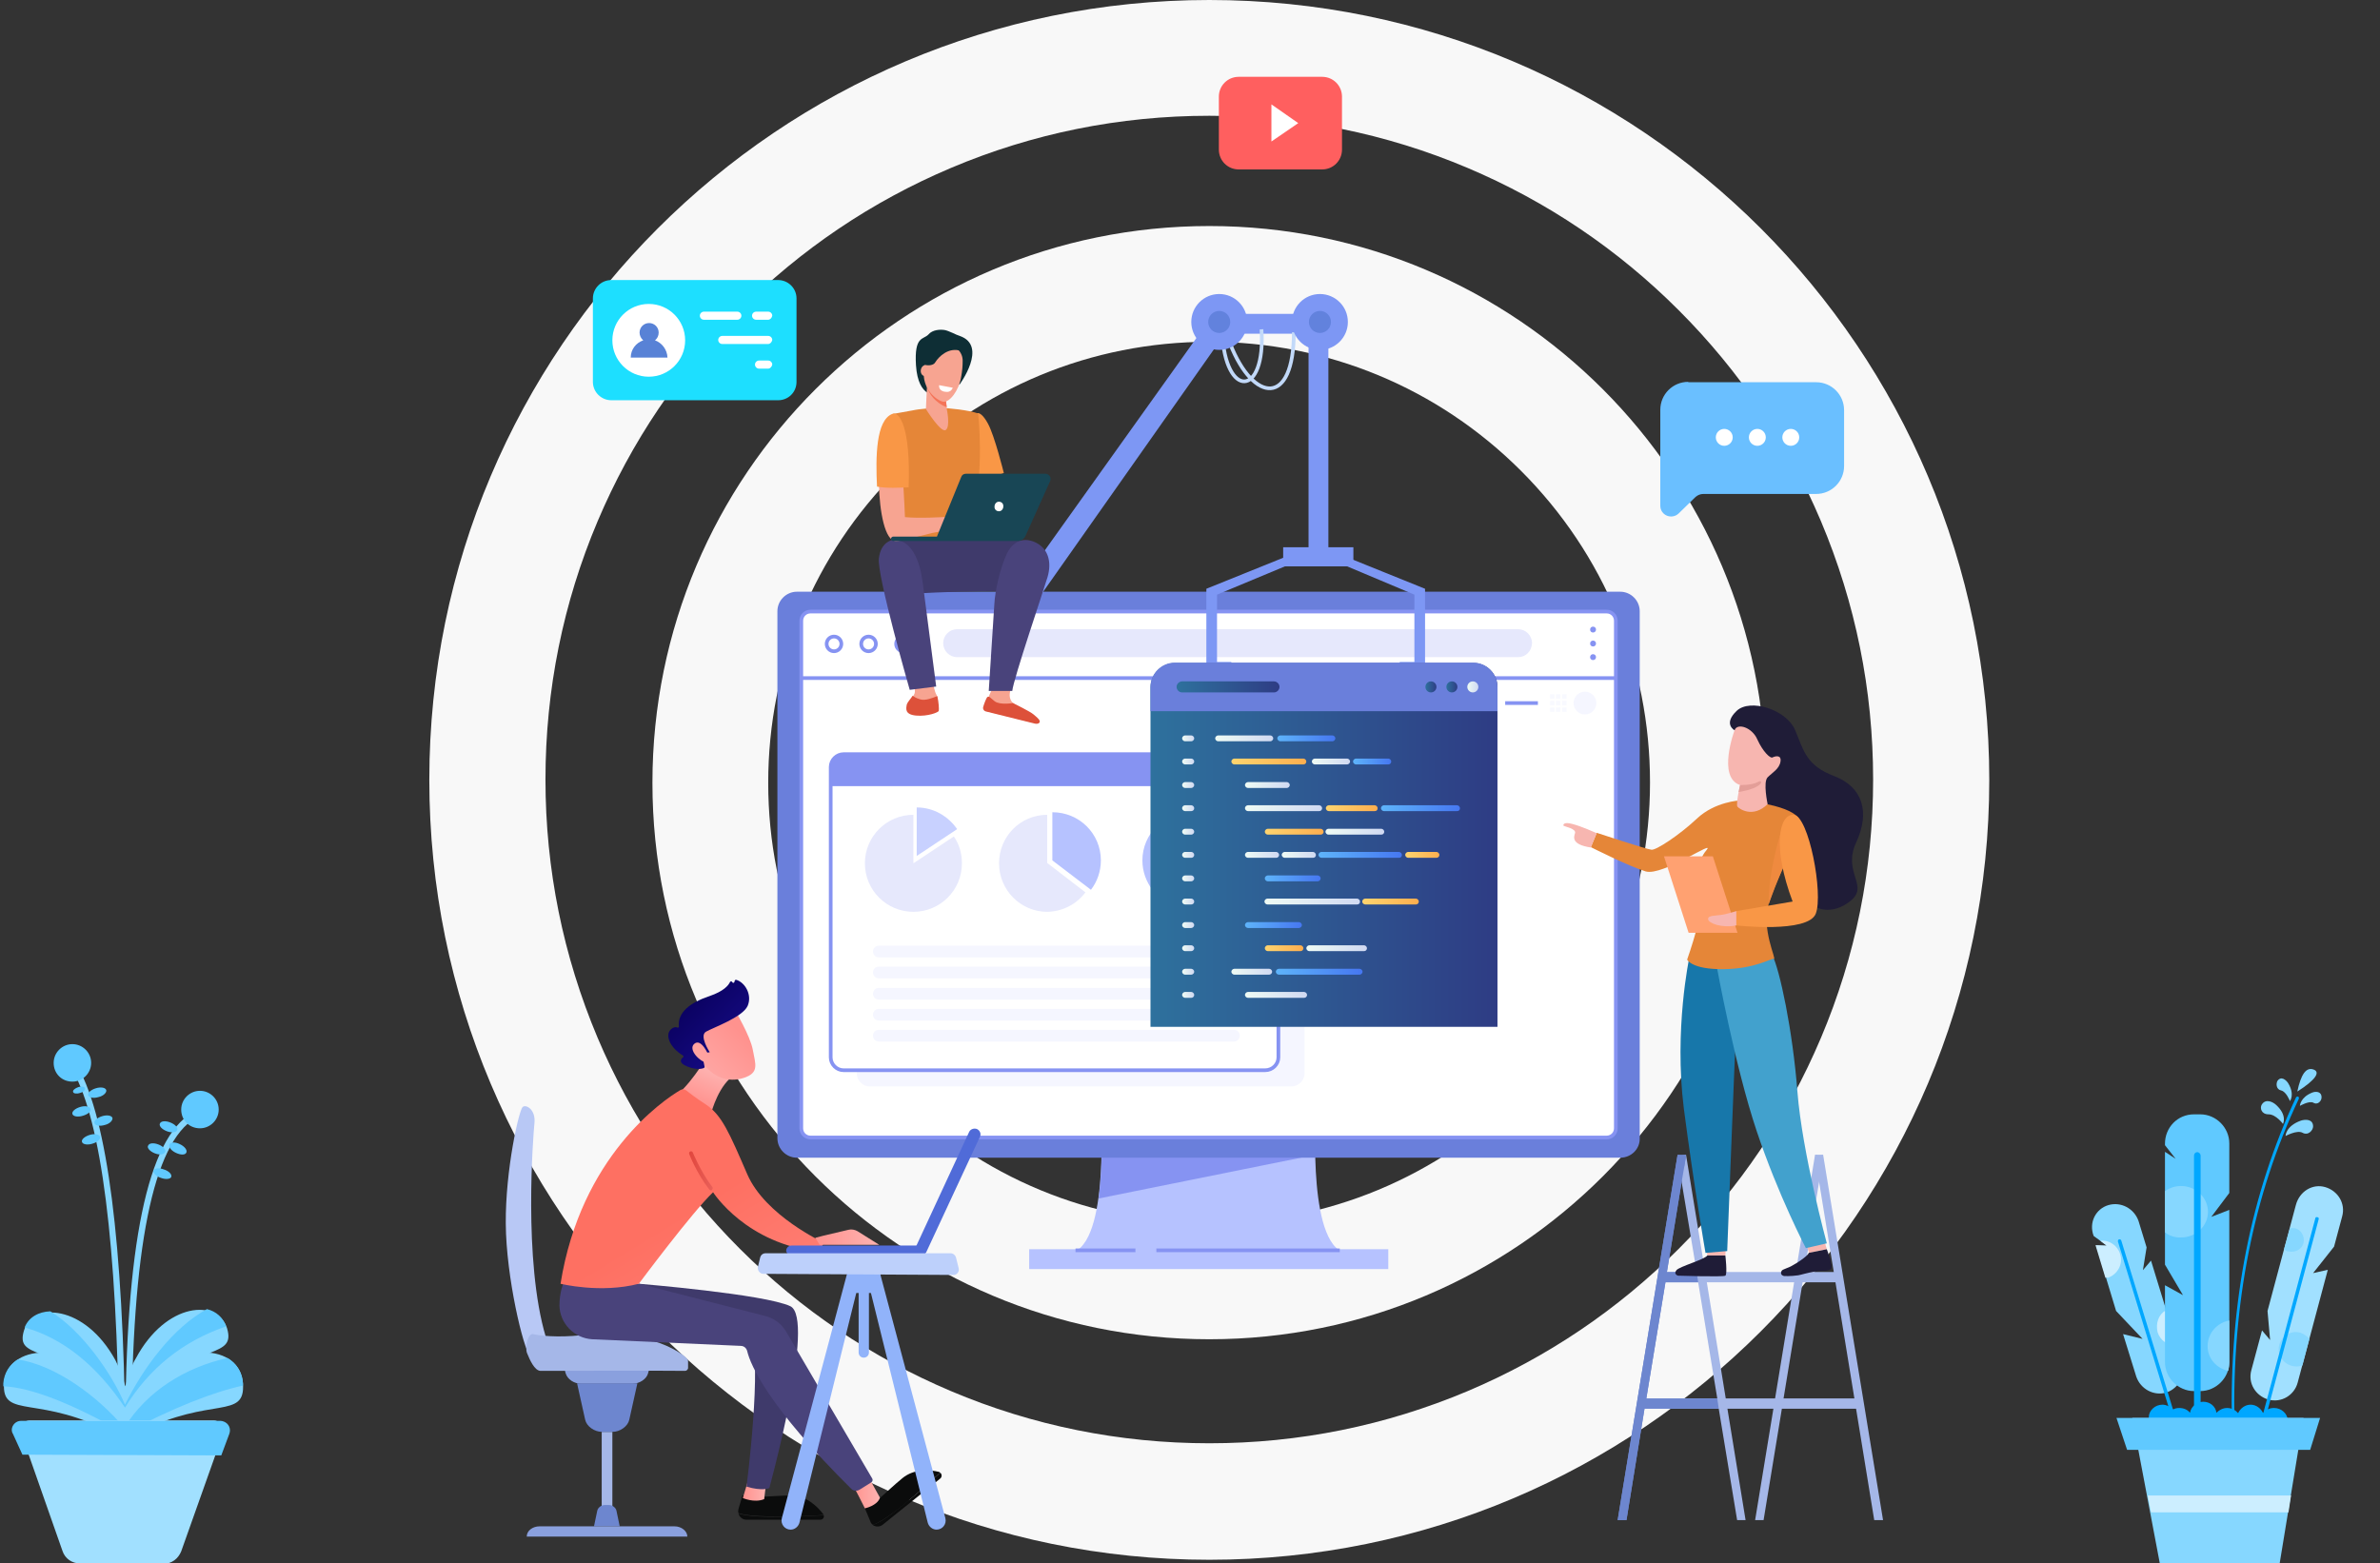 <?xml version="1.0" encoding="utf-8"?>
<!-- Generator: Adobe Illustrator 19.0.0, SVG Export Plug-In . SVG Version: 6.00 Build 0)  -->
<svg version="1.1" id="Layer_1" xmlns="http://www.w3.org/2000/svg" xmlns:xlink="http://www.w3.org/1999/xlink" x="0px" y="0px"
	 width="647.5px" height="425.4px" viewBox="313 -201.4 647.5 425.4" style="enable-background:new 313 -201.4 647.5 425.4;"
	 xml:space="preserve">
<rect x="313" y="-201.4" width="647.5" height="425.4" fill="#333333" stroke="none"/>
<style type="text/css">
	.st0{fill:#F8F8F8;}
	.st1{fill:#A5B7E8;}
	.st2{fill:#B8C8F5;}
	.st3{fill:#8AA0DE;}
	.st4{fill:#6D86CF;}
	.st5{fill:#B6C2FF;}
	.st6{fill:#8693F2;}
	.st7{fill:#6A7FDB;}
	.st8{fill:#FFFFFF;stroke:#8693F2;stroke-miterlimit:10;}
	.st9{fill:none;stroke:#8693F2;stroke-miterlimit:10;}
	.st10{fill:#E6E8FC;}
	.st11{fill:none;stroke:#277EF1;stroke-width:1.5;stroke-miterlimit:10;}
	.st12{fill:#277EF1;}
	.st13{fill:#FFFFFF;}
	.st14{opacity:0.75;fill:#E0EBFC;enable-background:new    ;}
	.st15{opacity:0.75;fill:#F5F6FF;enable-background:new    ;}
	.st16{fill:#F5F6FF;}
	.st17{opacity:0.75;}
	.st18{fill:none;}
	.st19{fill:#0B0C0C;}
	.st20{fill:url(#SVGID_1_);}
	.st21{fill:#3F3A6B;}
	.st22{fill:url(#SVGID_2_);}
	.st23{fill:#49437B;}
	.st24{fill:url(#SVGID_3_);}
	.st25{fill:url(#SVGID_4_);}
	.st26{fill:url(#SVGID_5_);}
	.st27{fill:url(#SVGID_6_);}
	.st28{fill:url(#SVGID_7_);}
	.st29{fill:url(#SVGID_8_);}
	.st30{fill:url(#SVGID_9_);}
	.st31{fill:#506BD8;}
	.st32{fill:#91B3FA;}
	.st33{fill:#BDD0FB;}
	.st34{fill:#7D97F4;}
	.st35{fill:none;stroke:#C2D9F9;stroke-miterlimit:10;}
	.st36{fill:#6282DD;}
	.st37{fill:#F99746;}
	.st38{fill:#E58638;}
	.st39{fill:#F7A491;}
	.st40{fill:#DD513A;}
	.st41{fill:#184655;}
	.st42{fill:#0E2E35;}
	.st43{fill:#F47458;}
	.st44{fill:#1F1C37;}
	.st45{fill:#F7B6B0;}
	.st46{fill:#1777AA;}
	.st47{fill:#42A1CD;}
	.st48{fill:#FFA171;}
	.st49{fill:#EF8A3F;}
	.st50{fill:#E39E98;}
	.st51{fill:#1DDFFF;}
	.st52{fill:#5882D6;}
	.st53{fill:#6ABFFF;}
	.st54{fill:#FF5F5F;}
	.st55{fill:url(#SVGID_10_);}
	.st56{fill:url(#SVGID_11_);}
	.st57{fill:url(#SVGID_12_);}
	.st58{fill:url(#SVGID_13_);}
	.st59{fill:url(#SVGID_14_);}
	.st60{fill:url(#SVGID_15_);}
	.st61{fill:url(#SVGID_16_);}
	.st62{fill:url(#SVGID_17_);}
	.st63{fill:url(#SVGID_18_);}
	.st64{fill:url(#SVGID_19_);}
	.st65{fill:url(#SVGID_20_);}
	.st66{fill:url(#SVGID_21_);}
	.st67{fill:url(#SVGID_22_);}
	.st68{fill:url(#SVGID_23_);}
	.st69{fill:url(#SVGID_24_);}
	.st70{fill:url(#SVGID_25_);}
	.st71{fill:url(#SVGID_26_);}
	.st72{fill:url(#SVGID_27_);}
	.st73{fill:url(#SVGID_28_);}
	.st74{fill:url(#SVGID_29_);}
	.st75{fill:url(#SVGID_30_);}
	.st76{fill:url(#SVGID_31_);}
	.st77{fill:url(#SVGID_32_);}
	.st78{fill:url(#SVGID_33_);}
	.st79{fill:url(#SVGID_34_);}
	.st80{fill:url(#SVGID_35_);}
	.st81{fill:url(#SVGID_36_);}
	.st82{fill:url(#SVGID_37_);}
	.st83{fill:url(#SVGID_38_);}
	.st84{fill:url(#SVGID_39_);}
	.st85{fill:url(#SVGID_40_);}
	.st86{fill:url(#SVGID_41_);}
	.st87{fill:url(#SVGID_42_);}
	.st88{fill:url(#SVGID_43_);}
	.st89{fill:url(#SVGID_44_);}
	.st90{fill:url(#SVGID_45_);}
	.st91{fill:url(#SVGID_46_);}
	.st92{fill:url(#SVGID_47_);}
	.st93{fill:url(#SVGID_48_);}
	.st94{fill:url(#SVGID_49_);}
	.st95{fill:url(#SVGID_50_);}
	.st96{fill:#86D7FF;}
	.st97{fill:#CCEEFF;}
	.st98{fill:#00A7FF;}
	.st99{fill:#60C9FF;}
	.st100{fill:#A1E0FF;}
</style>
<g>
	<path class="st0" d="M642-169.9c24.4,0,48.1,4.8,70.3,14.2c21.5,9.1,40.8,22.1,57.4,38.7c16.6,16.6,29.6,35.9,38.7,57.4
		c9.4,22.3,14.2,45.9,14.2,70.3s-4.8,48.1-14.2,70.3c-9.1,21.5-22.1,40.8-38.7,57.4c-16.6,16.6-35.9,29.6-57.4,38.7
		c-22.3,9.4-45.9,14.2-70.3,14.2c-24.4,0-48.1-4.8-70.3-14.2c-21.5-9.1-40.8-22.1-57.4-38.7c-16.6-16.6-29.6-35.9-38.7-57.4
		c-9.4-22.3-14.2-45.9-14.2-70.3s4.8-48.1,14.2-70.3c9.1-21.5,22.1-40.8,38.7-57.4c16.6-16.6,35.9-29.6,57.4-38.7
		C593.9-165.1,617.6-169.9,642-169.9 M642-201.4c-117.2,0-212.2,95-212.2,212.2C429.8,128,524.8,223,642,223
		c117.2,0,212.2-95,212.2-212.2C854.2-106.4,759.2-201.4,642-201.4L642-201.4z"/>
</g>
<g>
	<path class="st0" d="M642-108.4c32,0,62.2,12.5,84.8,35.1c22.7,22.7,35.1,52.8,35.1,84.8s-12.5,62.2-35.1,84.8S674,131.5,642,131.5
		c-32,0-62.2-12.5-84.8-35.1C534.5,73.7,522,43.6,522,11.6s12.5-62.2,35.1-84.8C579.8-95.9,609.9-108.4,642-108.4 M642-139.9
		c-83.6,0-151.5,67.8-151.5,151.5S558.3,163,642,163S793.4,95.2,793.4,11.6S725.6-139.9,642-139.9L642-139.9z"/>
</g>
<g>
	<rect x="476.7" y="188.2" class="st1" width="2.9" height="21.2"/>
	<path class="st2" d="M461.5,162.4c-6.2-20.7-3.4-55.2-3.1-58.2c0.4-3.7-2.3-5.2-3.2-4.4c-1,0.8-4.7,17-4.6,31.7
		c0.1,14.7,4.8,34.2,6.6,36C459.1,169.4,463,167.7,461.5,162.4z"/>
	<path class="st3" d="M490.1,169.5c0,0-0.4,1.2-0.8,2.8c-0.4,1.5-2.3,2.8-4.2,2.8h-14c-1.9,0-3.7-1.2-4.2-2.8
		c-0.4-1.5-0.8-2.8-0.8-2.8H490.1z"/>
	<path class="st1" d="M500.2,170.9c0,0,0-0.8,0-2c0-1.2-5.1-4.2-9.1-5.3c-4-1.1-13.8-2.4-20-1.7c-6.3,0.7-11.7,0.1-13-0.3
		c-1.4-0.4-2.4,3.5-1.7,5.2c0.7,1.7,2,4.8,3.7,4.8c1.5,0,33.4-0.1,39.2,0C499.9,171.6,500.1,171.2,500.2,170.9z"/>
	<path class="st4" d="M470,175l2.2,9.9c0.4,1.8,2.5,3.3,4.6,3.3h2.8c2.1,0,4.2-1.5,4.6-3.3l2.2-9.9H470z"/>
	<path class="st4" d="M474.6,213.9l0.9-4.3c0.2-0.8,1.1-1.5,2-1.5h1.2c0.9,0,1.8,0.7,2,1.5l0.9,4.3H474.6z"/>
	<path class="st3" d="M456.3,216.7c0-1.6,1.6-2.8,3.5-2.8h36.7c1.9,0,3.5,1.3,3.5,2.8H456.3z"/>
</g>
<g>
	<path class="st5" d="M671,102.3h-58.5c0,0,2.4,37.3-9.2,37.3c3.7,0,73.1,0,76.8,0C668.6,139.6,671,102.3,671,102.3z"/>
	<path class="st6" d="M611.9,124.7l59-11.9c-0.1-5.9,0.2-10.4,0.2-10.4h-58.5C612.6,102.3,613.3,114.3,611.9,124.7z"/>
	<path class="st7" d="M753.8,113.6h-224c-2.9,0-5.3-2.4-5.3-5.3V-35.1c0-2.9,2.4-5.3,5.3-5.3h224c2.9,0,5.3,2.4,5.3,5.3v143.4
		C759.2,111.2,756.8,113.6,753.8,113.6z"/>
	<path class="st8" d="M750.1,108.1H533.5c-1.4,0-2.5-1.1-2.5-2.5V-32.5c0-1.4,1.1-2.5,2.5-2.5h216.6c1.4,0,2.5,1.1,2.5,2.5v138.1
		C752.6,107,751.5,108.1,750.1,108.1z"/>
	<line class="st9" x1="531.1" y1="-16.9" x2="752.6" y2="-16.9"/>
	<path class="st10" d="M726-22.6H573.4c-2.1,0-3.8-1.7-3.8-3.8l0,0c0-2.1,1.7-3.8,3.8-3.8H726c2.1,0,3.8,1.7,3.8,3.8l0,0
		C729.7-24.2,728.1-22.6,726-22.6z"/>
	<g>
		<circle class="st8" cx="539.9" cy="-26.2" r="2"/>
		<circle class="st8" cx="549.3" cy="-26.2" r="2"/>
		<circle class="st8" cx="558.8" cy="-26.2" r="2"/>
	</g>
	<g>
		<g>
			<path class="st11" d="M703.6,34.9H580c-4.7,0-8.5-3.8-8.5-8.5l0,0c0-4.7,3.8-8.5,8.5-8.5h123.7c4.7,0,8.5,3.8,8.5,8.5l0,0
				C712.1,31.1,708.3,34.9,703.6,34.9z"/>
			<path class="st12" d="M703.6,18h-14.2v17h14.2c4.7,0,8.5-3.8,8.5-8.5l0,0C712.1,21.7,708.3,18,703.6,18z"/>
		</g>
		<path class="st13" d="M706.1,30.5l-2.8-2.8c0.6-0.8,0.9-1.7,0.9-2.6c0-2.4-2-4.4-4.4-4.4c-2.4,0-4.4,2-4.4,4.4
			c0,2.4,2,4.4,4.4,4.4c0.7,0,1.4-0.2,2-0.5l2.9,2.9c0.2,0.2,0.4,0.3,0.7,0.3c0.3,0,0.5-0.1,0.7-0.3c0.2-0.2,0.3-0.4,0.3-0.7
			C706.4,31,706.3,30.7,706.1,30.5z M702.9,25.1c0,1.7-1.4,3.2-3.2,3.2c-1.7,0-3.2-1.4-3.2-3.2c0-1.7,1.4-3.2,3.2-3.2
			C701.5,21.9,702.9,23.3,702.9,25.1z"/>
		<path class="st14" d="M615.6,30.1h-35.4c-2,0-3.7-1.6-3.7-3.6l0,0c0-2,1.6-3.7,3.7-3.7h35.4c2,0,3.7,1.6,3.7,3.7l0,0
			C619.2,28.4,617.6,30.1,615.6,30.1z"/>
	</g>
	<rect x="593" y="138.5" class="st5" width="97.7" height="5.4"/>
	<g>
		<g>
			<path class="st14" d="M625.2,53.6h-23.9c-2.3,0-4.1-1.8-4.1-4.1l0,0c0-2.3,1.8-4.1,4.1-4.1h23.9c2.3,0,4.1,1.8,4.1,4.1l0,0
				C629.3,51.8,627.5,53.6,625.2,53.6z"/>
			<line class="st11" x1="601.6" y1="50.6" x2="624.9" y2="50.6"/>
		</g>
		<g>
			<path class="st14" d="M682.4,53.6h-42.5c-2.3,0-4.1-1.8-4.1-4.1l0,0c0-2.3,1.8-4.1,4.1-4.1h42.5c2.3,0,4.1,1.8,4.1,4.1l0,0
				C686.4,51.8,684.6,53.6,682.4,53.6z"/>
			<line class="st11" x1="644.7" y1="50.6" x2="677.5" y2="50.6"/>
		</g>
	</g>
	<line class="st9" x1="709.2" y1="-10.1" x2="718.1" y2="-10.1"/>
	<line class="st9" x1="722.5" y1="-10.1" x2="731.4" y2="-10.1"/>
	<g>
		<rect x="734.7" y="-12.5" class="st15" width="1.2" height="1.2"/>
		<rect x="736.3" y="-12.5" class="st15" width="1.2" height="1.2"/>
		<rect x="738" y="-12.5" class="st15" width="1.2" height="1.2"/>
		<rect x="734.7" y="-10.7" class="st15" width="1.2" height="1.2"/>
		<rect x="736.3" y="-10.7" class="st15" width="1.2" height="1.2"/>
		<rect x="738" y="-10.7" class="st15" width="1.2" height="1.2"/>
		<rect x="734.7" y="-8.9" class="st15" width="1.2" height="1.2"/>
		<rect x="736.3" y="-8.9" class="st15" width="1.2" height="1.2"/>
		<rect x="738" y="-8.9" class="st15" width="1.2" height="1.2"/>
	</g>
	<circle class="st16" cx="744.2" cy="-10.1" r="3.1"/>
	<g>
		<circle class="st6" cx="746.4" cy="-30.1" r="0.8"/>
		<circle class="st6" cx="746.4" cy="-26.3" r="0.8"/>
		<circle class="st6" cx="746.4" cy="-22.6" r="0.8"/>
	</g>
	<line class="st9" x1="677.5" y1="138.8" x2="627.6" y2="138.8"/>
	<line class="st9" x1="621.9" y1="138.8" x2="605.6" y2="138.8"/>
	<g>
		<path class="st16" d="M664.3,94.2H549.6c-1.9,0-3.5-1.6-3.5-3.5v-79c0-1.9,1.6-3.5,3.5-3.5h114.8c1.9,0,3.5,1.6,3.5,3.5v79
			C667.9,92.6,666.3,94.2,664.3,94.2z"/>
		<path class="st8" d="M657.2,89.8H542.5c-1.9,0-3.5-1.6-3.5-3.5v-79c0-1.9,1.6-3.5,3.5-3.5h114.8c1.9,0,3.5,1.6,3.5,3.5v79
			C660.8,88.2,659.2,89.8,657.2,89.8z"/>
		<path class="st6" d="M657.4,3.7H542.3c-1.8,0-3.3,1.5-3.3,3.3v5.5h121.8V7.1C660.8,5.2,659.3,3.7,657.4,3.7z"/>
		<g>
			<path class="st16" d="M648.7,64.8h-96.6c-0.9,0-1.6-0.7-1.6-1.6l0,0c0-0.9,0.7-1.6,1.6-1.6h96.6c0.9,0,1.6,0.7,1.6,1.6l0,0
				C650.3,64.1,649.6,64.8,648.7,64.8z"/>
			<path class="st16" d="M648.7,70.6h-96.6c-0.9,0-1.6-0.7-1.6-1.6l0,0c0-0.9,0.7-1.6,1.6-1.6h96.6c0.9,0,1.6,0.7,1.6,1.6l0,0
				C650.3,69.8,649.6,70.6,648.7,70.6z"/>
			<path class="st16" d="M648.7,76.3h-96.6c-0.9,0-1.6-0.7-1.6-1.6l0,0c0-0.9,0.7-1.6,1.6-1.6h96.6c0.9,0,1.6,0.7,1.6,1.6l0,0
				C650.3,75.5,649.6,76.3,648.7,76.3z"/>
			<path class="st16" d="M648.7,82h-96.6c-0.9,0-1.6-0.7-1.6-1.6l0,0c0-0.9,0.7-1.6,1.6-1.6h96.6c0.9,0,1.6,0.7,1.6,1.6l0,0
				C650.3,81.2,649.6,82,648.7,82z"/>
			<path class="st16" d="M648.7,59.1h-96.6c-0.9,0-1.6-0.7-1.6-1.6l0,0c0-0.9,0.7-1.6,1.6-1.6h96.6c0.9,0,1.6,0.7,1.6,1.6l0,0
				C650.3,58.4,649.6,59.1,648.7,59.1z"/>
		</g>
		<g>
			<g id="XMLID_64_" class="st17">
				<path class="st5" d="M573.4,24.2c-2.4-3.5-6.4-5.9-11-5.9v13.2L573.4,24.2z"/>
			</g>
			<path class="st10" d="M572.5,26.2l-11,7.3V20.3c-7.3,0-13.2,5.9-13.2,13.2s5.9,13.2,13.2,13.2c7.3,0,13.2-5.9,13.2-13.2
				C574.7,30.7,573.9,28.2,572.5,26.2z"/>
			<path class="st10" d="M638.2,20.3v13.2l-10.5,8l0,0c2.4,3.2,6.2,5.2,10.5,5.2c7.3,0,13.2-5.9,13.2-13.2
				C651.3,26.2,645.5,20.3,638.2,20.3z"/>
			<path class="st5" d="M609.8,40.7c1.7-2.2,2.7-5,2.7-8c0-7.3-5.9-13.1-13.2-13.1v13.1L609.8,40.7z"/>
			<path class="st10" d="M608.3,41.4l-10.4-8V20.3c-7.3,0-13.1,5.9-13.1,13.2s5.9,13.2,13.1,13.2C602.2,46.6,605.9,44.6,608.3,41.4
				C608.3,41.4,608.3,41.4,608.3,41.4z"/>
			<path class="st5" d="M623.8,32.7c0,3,1,5.7,2.7,8l10.5-8V19.6C629.7,19.6,623.8,25.5,623.8,32.7z"/>
		</g>
	</g>
</g>
<g>
	<g>
		<polygon class="st1" points="769.4,113.3 770.5,120.2 770.5,120.2 774.6,144.7 775,147.5 780.2,179.1 780.6,181.9 785.6,212.2 
			787.9,212.2 771.7,112.8 770.5,113 769.5,113.3 		"/>
		<polygon class="st1" points="790.5,212.2 792.8,212.2 807.9,120.2 807.9,120.2 809,113.3 807.9,113 806.8,112.8 		"/>
		<polyline class="st4" points="755.5,212.2 760.4,181.9 760.9,179.1 766.1,147.5 766.5,144.7 770.5,120.2 770.5,120.2 771.7,113.3 
			770.5,113 769.4,112.8 753.1,212.2 755.5,212.2 		"/>
		<polygon class="st1" points="806.8,113.3 807.9,120.2 807.9,120.2 822.9,212.2 825.3,212.2 809,112.8 807.9,113 		"/>
		<rect x="759.5" y="179.1" class="st1" width="59.4" height="2.8"/>
		<rect x="764.9" y="144.7" class="st1" width="48.1" height="2.8"/>
		<polygon class="st4" points="753.1,212.2 755.5,212.2 760.4,181.9 780.6,181.9 780.2,179.1 760.9,179.1 766.1,147.5 775,147.5 
			774.6,144.7 766.5,144.7 770.5,120.2 770.5,120.2 769.5,113.3 769.4,112.8 		"/>
		<polygon class="st1" points="809,112.8 806.8,112.8 808.4,115.5 		"/>
		<polygon class="st4" points="771.7,112.8 769.4,112.8 771.2,116 		"/>
		<line class="st18" x1="755.5" y1="212.2" x2="755.5" y2="212.2"/>
	</g>
</g>
<g>
	<g>
		<path class="st19" d="M523.3,211.3c-5.7,0-8.2-0.5-9.4-0.9c0.2,0.9,1.1,1.7,2.1,1.7h20.2c0.7,0,1.1-0.7,0.9-1.2
			C534.8,211,530,211.3,523.3,211.3z"/>
		<path class="st19" d="M537.1,210.8c0-0.1-0.1-0.2-0.2-0.3c-1.5-2-4.6-5-8.8-5c-6.2,0.1-8.3,0.8-13.1,0l-1.1,3.7
			c-0.1,0.4-0.1,0.8,0,1.1c1.1,0.4,3.7,0.9,9.4,0.9C530,211.3,534.8,211,537.1,210.8z"/>
	</g>
	
		<linearGradient id="SVGID_1_" gradientUnits="userSpaceOnUse" x1="515.073" y1="-181.03" x2="521.367" y2="-181.03" gradientTransform="matrix(1 0 0 -1 0 23.2)">
		<stop  offset="0" style="stop-color:#FF928E"/>
		<stop  offset="1" style="stop-color:#FEB3B1"/>
	</linearGradient>
	<path class="st20" d="M516.5,201.5l-1.4,4.7c0,0,3.1,1.4,5.8,0.3l0.5-4.1L516.5,201.5z"/>
	<g>
		<path class="st19" d="M558.3,208.4c-4.4,3.6-6.7,4.8-7.9,5.1c0.8,0.6,1.9,0.6,2.7,0l15.7-12.6c0.5-0.4,0.5-1.2,0-1.6
			C567.1,200.9,563.5,204.2,558.3,208.4z"/>
		<path class="st19" d="M568.8,199.3c-0.1-0.1-0.2-0.1-0.3-0.2c-2.4-0.6-6.7-1-10,1.7c-4.7,3.9-6,5.8-10.2,8.2l1.5,3.6
			c0.1,0.4,0.4,0.7,0.7,0.9c1.2-0.4,3.4-1.6,7.9-5.1C563.5,204.2,567.1,200.9,568.8,199.3z"/>
	</g>
	<path class="st21" d="M486.8,147.9c0,0,34.1,2.8,41.2,6.1c7,3.3-5.7,49.5-5.7,49.5s-1.9,0.9-6.2-0.4c0,0,4.4-34.1,1.1-41.5l-37-6
		L486.8,147.9z"/>
	
		<linearGradient id="SVGID_2_" gradientUnits="userSpaceOnUse" x1="544.89" y1="-181.559" x2="552.405" y2="-181.559" gradientTransform="matrix(1 0 0 -1 0 23.2)">
		<stop  offset="0" style="stop-color:#FF928E"/>
		<stop  offset="1" style="stop-color:#FEB3B1"/>
	</linearGradient>
	<path class="st22" d="M544.9,202.5c0.3,0.3,3.4,6.5,3.4,6.5s3.4-0.7,4.1-2.9l-3.1-5.6L544.9,202.5z"/>
	<path class="st23" d="M466.3,147.6c0,0-1.1,2.7-1.1,6.2c0.1,4.9,4,8.9,8.9,9.2l40.4,1.8c0.9,0,1.6,0.6,1.8,1.5
		c0.9,3.7,5.6,14.9,28.3,37.4c0.6,0.6,1.5,0.7,2.3,0.2l3.2-2c0.3-0.2,0.4-0.7,0.2-1l-23.5-40.1c-1.2-2-3.2-3.5-5.5-4.1l-34.4-8.8
		L466.3,147.6z"/>
	
		<linearGradient id="SVGID_3_" gradientUnits="userSpaceOnUse" x1="503.143" y1="-75.653" x2="506.849" y2="-66.309" gradientTransform="matrix(1 0 0 -1 0 23.2)">
		<stop  offset="0" style="stop-color:#FF928E"/>
		<stop  offset="1" style="stop-color:#FEB3B1"/>
	</linearGradient>
	<path class="st24" d="M506.1,84.9c0,0-4.3,7.6-8.7,11.4l9.1,5.1c0,0,2.1-8.1,6.7-10.5L506.1,84.9z"/>
	
		<linearGradient id="SVGID_4_" gradientUnits="userSpaceOnUse" x1="494.696" y1="-108.18" x2="535.505" y2="-175.176" gradientTransform="matrix(1 0 0 -1 0 23.2)">
		<stop  offset="0" style="stop-color:#FE7062"/>
		<stop  offset="1" style="stop-color:#FF928E"/>
	</linearGradient>
	<path class="st25" d="M465.5,147.9c0,0,10.9,2.7,21.3,0c0,0,14.6-19.6,20.2-24.9c0,0,9,14.2,29,16.2l1.1-2.5
		c0,0-15.9-7.3-20.8-18.6c-4.9-11.3-6.9-16.1-11.3-19c-2.8-1.8-4.4-3.1-5.3-3.8c-0.5-0.4-1.1-0.4-1.6-0.1
		C493.3,98,471,113.3,465.5,147.9z"/>
	
		<linearGradient id="SVGID_5_" gradientUnits="userSpaceOnUse" x1="500.533" y1="-94.024" x2="506.948" y2="-94.024" gradientTransform="matrix(1 0 0 -1 0 23.2)">
		<stop  offset="0" style="stop-color:#E1473D"/>
		<stop  offset="1" style="stop-color:#E9605A"/>
	</linearGradient>
	<path class="st26" d="M506.4,122.5c-0.2,0-0.3-0.1-0.4-0.2c-3.5-4.5-5.4-9.5-5.5-9.7c-0.1-0.3,0-0.6,0.3-0.7c0.3-0.1,0.6,0,0.7,0.3
		c0,0,2,5,5.3,9.4c0.2,0.2,0.1,0.5-0.1,0.7C506.7,122.5,506.5,122.5,506.4,122.5z"/>
	
		<linearGradient id="SVGID_6_" gradientUnits="userSpaceOnUse" x1="534.799" y1="-111.991" x2="552.159" y2="-111.991" gradientTransform="matrix(1 0 0 -1 0 23.2)">
		<stop  offset="0" style="stop-color:#FF928E"/>
		<stop  offset="1" style="stop-color:#FEB3B1"/>
	</linearGradient>
	<path class="st27" d="M534.8,135.4l2.3-0.6l6.8-1.6c0.8-0.2,1.7,0,2.4,0.4l5.9,3.7l-16.2,0L534.8,135.4z"/>
	<g>
		
			<linearGradient id="SVGID_7_" gradientUnits="userSpaceOnUse" x1="2457.716" y1="-582.111" x2="2439.112" y2="-596.347" gradientTransform="matrix(0.991 -0.131 -0.131 -0.991 -1998.148 -176.278)">
			<stop  offset="0" style="stop-color:#FF928E"/>
			<stop  offset="1" style="stop-color:#FEB3B1"/>
		</linearGradient>
		<path class="st28" d="M512.9,73.4c0,0,4.2,7,4.9,10.8c0.7,3.9,1.9,6.3-2.5,7.7c-4.4,1.4-8.5-0.4-11-4c0,0-4-5.5-3.6-8.1
			C501.1,77.3,512.9,73.4,512.9,73.4z"/>
		
			<linearGradient id="SVGID_8_" gradientUnits="userSpaceOnUse" x1="2444.647" y1="-570.876" x2="2461.492" y2="-592.563" gradientTransform="matrix(0.991 -0.131 -0.131 -0.991 -1998.148 -176.278)">
			<stop  offset="0" style="stop-color:#09005D"/>
			<stop  offset="1" style="stop-color:#1A0F91"/>
		</linearGradient>
		<path class="st29" d="M505.5,85l0.6-0.1c0,0-3-4.5-1-5.6c1.9-1.1,9.9-3.9,11.3-7c1.3-3-0.7-6.4-3.1-7.1c-0.2,0-0.3,0-0.4,0.2
			l-0.1,0.4c-0.1,0.3-0.5,0.3-0.6,0l0,0c-0.1-0.2-0.4-0.3-0.6,0c-0.4,0.9-1.7,2.5-5.5,3.8c-5.4,1.8-8.8,4.5-8.4,8.3
			c0,0.2-0.2,0.4-0.4,0.3c-0.4-0.2-1.1-0.2-1.9,0.6c-1.4,1.5-0.3,4.7,3.4,7c0.2,0.1,0.2,0.4,0,0.5c-0.6,0.5-1.3,1.5,1.2,2.5
			c2.6,1,4,0.6,4.5,0.4c0.1-0.1,0.2-0.2,0.2-0.3l-0.7-3.4c0-0.2,0.1-0.3,0.3-0.4L505.5,85z"/>
		
			<linearGradient id="SVGID_9_" gradientUnits="userSpaceOnUse" x1="2455.409" y1="-579.097" x2="2436.806" y2="-593.331" gradientTransform="matrix(0.991 -0.131 -0.131 -0.991 -1998.148 -176.278)">
			<stop  offset="0" style="stop-color:#FF928E"/>
			<stop  offset="1" style="stop-color:#FEB3B1"/>
		</linearGradient>
		<path class="st30" d="M505.7,85.6c0,0-1.9-4.6-3.8-3c-1.9,1.6,1.8,5.2,3.5,5.1L505.7,85.6z"/>
	</g>
</g>
<g>
	<g>
		<path class="st31" d="M528.5,140.5C528.6,140.5,528.6,140.5,528.5,140.5l34.7,0c0.9,0,1.6-0.7,1.5-1.5c0-0.9-0.7-1.6-1.6-1.5
			l-34.7,0c-0.9,0-1.6,0.7-1.5,1.6C527.1,139.7,527.7,140.4,528.5,140.5z"/>
	</g>
	<g>
		<path class="st31" d="M576.7,106.5C576.7,106.5,576.7,106.6,576.7,106.5L562.1,138c-0.4,0.8,0,1.7,0.8,2.1c0.8,0.4,1.7,0,2.1-0.8
			l14.6-31.4c0.4-0.8,0-1.7-0.8-2.1C578,105.5,577.1,105.8,576.7,106.5z"/>
	</g>
</g>
<g>
	<path class="st32" d="M544,143.1c-0.2,0.6-14.6,54.9-18.3,68.6c-0.4,1.6,0.8,3.1,2.4,3.1l0,0c1.1,0,2.1-0.8,2.4-1.9l16.1-65.1
		L544,143.1z"/>
	<path class="st32" d="M551.9,143.1c0.2,0.6,14.6,54.9,18.3,68.6c0.4,1.6-0.8,3.1-2.4,3.1l0,0c-1.1,0-2.1-0.8-2.4-1.9l-16.1-65.1
		L551.9,143.1z"/>
	<path class="st32" d="M552.5,141.3h-9v7.2c0,1,0.8,1.9,1.9,1.9h1.2v16.2c0,0.8,0.6,1.4,1.4,1.4l0,0c0.8,0,1.4-0.6,1.4-1.4v-16.2
		h0.6c1.4,0,2.5-1.1,2.5-2.5V141.3z"/>
	<path class="st33" d="M521.3,139.6h50.3c0.7,0,1.3,0.5,1.5,1.2l0.7,2.8c0.3,1-0.5,2-1.5,1.9l-51.6-0.3c-1,0-1.7-1-1.5-1.9l0.6-2.5
		C520,140,520.6,139.6,521.3,139.6z"/>
</g>
<g id="XMLID_74_">
	<rect id="XMLID_93_" x="669" y="-113.8" class="st34" width="5.4" height="63.8"/>
	<polygon id="XMLID_92_" class="st34" points="639.4,-110.7 589,-40.1 596.6,-40.1 644.7,-108.4 	"/>
	<rect id="XMLID_91_" x="646.3" y="-116" class="st34" width="25.9" height="5.4"/>
	<path id="XMLID_90_" class="st35" d="M665-111c0,20.4-11,19.2-17.3,3.2"/>
	<path id="XMLID_89_" class="st35" d="M656.2-111.8c1.2,18.6-9.9,18.9-10.7,0.8"/>
	<g id="XMLID_84_">
		<g>
			<g id="XMLID_37_">
				<polygon id="XMLID_38_" class="st34" points="693.8,-21.3 697.8,-21.3 697.8,-39.6 674.5,-49.4 678.9,-50 700.7,-41.2 
					700.7,-18.5 693.8,-18.5 				"/>
			</g>
			<g id="XMLID_35_">
				<polygon id="XMLID_36_" class="st34" points="648,-21.3 644.1,-21.3 644.1,-39.6 666.9,-49.1 663,-50 641.2,-41.2 641.2,-18.5 
					648,-18.5 				"/>
			</g>
		</g>
	</g>
	<rect id="XMLID_83_" x="662.1" y="-52.5" class="st34" width="19.1" height="5.2"/>
	<circle id="XMLID_78_" class="st34" cx="672.1" cy="-113.8" r="7.6"/>
	<circle id="XMLID_77_" class="st36" cx="672.1" cy="-113.8" r="3"/>
	<circle id="XMLID_76_" class="st34" cx="644.7" cy="-113.8" r="7.6"/>
	<circle id="XMLID_75_" class="st36" cx="644.7" cy="-113.8" r="3"/>
</g>
<g>
	<path class="st37" d="M579.1-89c0.3,0,1.3,0.3,2.7,2.9c1.8,3.3,4.3,13.4,4.3,13.4l-7.7,2.9l-1-2.1l-1.6-16.2
		C575.8-88.1,579-89,579.1-89z"/>
	<path class="st38" d="M568.9-90.4c2.2,0,7.7,0.6,10.2,1.5c0,0,1.9,16-1.7,28.1c-0.8,2.7,0.7,11.3,0.7,11.3l-22.8-0.3
		c0,0,2.7-20.7,1.7-24c-1-3.3-1-15-1-15s0.2,0,5.1-0.9C563.4-90.2,566.6-90.4,568.9-90.4z"/>
	<path class="st39" d="M566.3-19.9c0,0,0.5,5.8,1.4,7.4s0,4.4-0.1,4.7c0,0.4-2,0.9-5,0.6c-3-0.3-3-1-2.7-2.2c0.2-1.1,1.9-2.6,2-3.7
		c0.1-1.1-0.9-5-0.9-5L566.3-19.9z"/>
	<path class="st21" d="M575.5-54.4c0,0,15.8-0.9,19.3,1.3c3.5,2.1-2.5,12.6-2.5,12.6s-11-0.5-32.4,0.7c-5.1,0.3-5.5-13.3-4.6-14.4
		C556.2-55.3,575.5-54.4,575.5-54.4z"/>
	<path class="st40" d="M562.2-6.7c-3.1-0.3-2.7-1.9-2.5-3c0.2-0.7,1.1-1.6,1.6-2.4c0.3,0.2,0.7,0.6,2.1,1c1.4,0.4,3.3-0.4,4.6-0.9
		c0.4,1.6,0.5,3.7,0.4,4C568.4-7.6,565.4-6.4,562.2-6.7z"/>
	<path class="st23" d="M564-43.1c0.6,4.8,3.7,28.5,3.7,28.5l-7.2,0.9c0,0-8.9-31-8.4-35.7c0.5-4.7,3.8-5.1,3.8-5.1
		S562.3-55.8,564-43.1z"/>
	<path class="st39" d="M555.7-87.1c2.1-0.8,3.2,18.4,3.5,26.4c3.8,0.4,10.4,0,12-0.1c0.8-0.1,2.6-0.7,3.3-0.8
		c0.8-0.1,1.5-0.2,1.9-0.1c0.1,0,4.1,1.6,4.4,2c0.4,0.4,1.5,1.5,1.4,2c-0.2,0.5-2.2-1.3-2.2-1.3l-1-0.5c1.2,1.2,3.5,2.7,3.2,3.3
		c-0.3,0.6-2.4-1-3.9-2.1c1.3,1.1,2.8,3.2,2.5,3.5c-0.3,0.3-2.1-2.1-4-2.8c-0.7-0.3-1.4,0.4-2,0.5c-0.4,0.1-1,0.2-1.4,0.1l-2.1-0.6
		c-0.7,0.1-0.7,0.5-1.4,0.6c-0.8,0.2-2.2,0.4-3.2,0.6c-6.1,1.5-8.1,2.2-10,2.2C550.9-54.2,550.6-85.2,555.7-87.1z"/>
	<path class="st37" d="M551.6-69c-0.4-8.1-0.3-18.1,4.2-19.8c1.8-0.7,5,3.4,4.4,20C557.8-68.7,554.2-68.5,551.6-69z"/>
	<path class="st39" d="M588.2-14.3c0,0-1,1.8-0.2,3.4s5.1,3.8,5.6,4.7c0.4,0.8,0.3,1.4,0.3,1.4L581-8l1-3.9l1.2-2.7L588.2-14.3z"/>
	<path class="st40" d="M588.6-10.1c0,0-3.6,0.6-5-0.5c-1.4-1.1-1.3-1.3-1.9-1.2c-0.3,0.1-0.9,1.7-1.2,2.7c-0.2,0.6,0.2,1.2,0.8,1.3
		l13.3,3.3c1,0.2,1.7-0.4,1-1.2c-0.5-0.6-1.1-1-1.4-1.3C593.3-7.8,588.6-10.1,588.6-10.1z"/>
	<path class="st23" d="M586.9-50.7c1-2.1,3.3-4.9,7.4-3.3c3.9,1.6,4.9,5.5,3.7,9.6c-1.2,4-9.3,27.8-9.6,31l-6.4,0
		c0,0,1.2-18.8,1.5-23.3C583.7-41,585.2-47,586.9-50.7z"/>
	<path class="st41" d="M597.4-72.5h-21.6c-0.6,0-1.1,0.3-1.3,0.9l-6.6,16.2H556c-0.3,0-0.6,0.3-0.6,0.6l0,0c0,0.3,0.3,0.6,0.6,0.6
		h33.8c0.9,0,1.8-0.5,2.2-1.4l6.7-14.9C599.1-71.5,598.4-72.5,597.4-72.5z"/>
	
		<ellipse transform="matrix(0.197 -0.981 0.981 0.197 531.697 522.372)" class="st13" cx="584.6" cy="-63.3" rx="1.3" ry="1.2"/>
	<g>
		<path class="st42" d="M574.1-110c-0.6-0.2-1.3-0.5-1.9-0.8c-0.7-0.3-1.6-0.7-2.2-0.8c-1.2-0.2-3.3-0.1-4.4,1.2
			c-1.4,1.5-3.9,0.3-3.4,8.4c0.6,9.1,5.7,8.1,5.8,8c0.1-0.2,4.5-5.9,4.5-5.9s1.5,3.4,1.5,3.2C574-96.7,581.9-107.3,574.1-110z"/>
		<path class="st39" d="M570.2-93.3l0.4,3.3c0,0,1,4.7-0.3,5.6c-1.3,0.9-5.4-5.7-5.4-5.7l0.4-8.3L570.2-93.3z"/>
		<path class="st43" d="M565.3-95.8c1,2.8,3.5,4.6,5.3,5.2l-0.4-2.8l-4.8-5.1L565.3-95.8z"/>
		<path class="st39" d="M569.9-107.5c2.7-0.4,5.1,1.7,5,4.4c0,1.2-0.1,2.6-0.4,4.2c-0.6,3.8-3.2,7.1-4.9,6.8c-1.7-0.3-6-3.5-5.2-8.9
			C565-104.3,567.1-107,569.9-107.5z"/>
		
			<ellipse transform="matrix(0.172 -0.985 0.985 0.172 566.705 472.759)" class="st39" cx="564.5" cy="-100.6" rx="1.5" ry="1.2"/>
		<path class="st42" d="M564.7-102.1c0,0,2.1,0.5,2.8-0.8c0.8-1.3,3.5-4.2,7-3c3.5,1.2-3.1-2.9-3.3-2.9c-0.3,0-3.6,0-3.6,0
			s-2.6,2.1-2.7,2.3c-0.1,0.2-0.8,2.8-0.8,2.8L564.7-102.1z"/>
	</g>
	<path class="st13" d="M568.5-96.6l3.7,0.7c0,0-0.4,1.4-2,1.1C568.2-95,568.5-96.6,568.5-96.6z"/>
</g>
<g>
	<path class="st44" d="M785.4-0.8l-0.5-1.9c0,0-3.2-1.7,0.6-5.3c3.6-3.4,13.5-0.4,15.9,5.3c2.4,5.7,3,9.6,10.7,12.5
		c7.7,3,9.7,9.8,5.9,18c-3.8,8.2,3.5,11.7-1.4,15.8c-4.9,4.1-10.6,3.1-13.1-1.8c-2.6-4.9-6.4-15.1-10-20.3
		C789.7,16.4,785.4-0.8,785.4-0.8z"/>
	<g>
		<polygon class="st45" points="782.6,136.4 782.4,140.2 777.5,140.2 777,136.4 		"/>
		<path class="st44" d="M782.4,140.2c0,0,0.6,5.1,0,5.5c-0.6,0.4-12.9,0-12.9,0s-1.3-0.4-0.4-1.5c0.8-1,7.7-2.9,8.4-4H782.4z"/>
	</g>
	<g>
		<polygon class="st45" points="808.8,134.4 810,138.5 805.2,139.5 803.9,135.8 		"/>
		<path class="st44" d="M810,138.5c0,0,1.8,4.7,1.1,5.4c-0.9,0.7-2.4,0.3-4.4,0.7c-2,0.3-3.8,0.9-4.5,1c-2.1,0.3-3.8,0.2-3.8,0.2
			s-1.3-0.2-0.7-1.4c0.3-0.5,1.7-0.7,3-1.5c1.7-0.9,4.2-2.7,4.4-3.4L810,138.5z"/>
	</g>
	<path class="st46" d="M772.6,59.1c0,0-4.2,19.6-1.5,41.1c2.8,21.5,5.9,39.3,5.9,39.3l5.9-0.5c0,0,2.1-54.4,2.3-57.8s-0.9-23-0.9-23
		L772.6,59.1z"/>
	<path class="st47" d="M780.1,61.8c0,0,4.9,26.9,10.8,44.5c5.9,17.6,13.4,31.9,13.4,31.9l5.7-1.3c0,0-6.7-24.6-8-41.3
		c-1.3-16.7-4.8-33.2-6.9-37.3C793,54.2,780.1,61.8,780.1,61.8z"/>
	<path class="st38" d="M786.3,16.4c0,0-6.7,0.3-11.6,4.9s-11.2,8.7-12.4,8.5c-1.3-0.1-14.9-4.6-14.9-4.6l-1.6,3.9
		c0,0,10.3,5.2,14.9,6.6c4.7,1.4,19.4-9.1,16.5-5.7c-2.1,2.4-3.4,8-1.5,11c1.9,3-3.7,18.7-3.7,18.7s1.2,2.7,9.9,2.6
		c8.7-0.1,12.9-3,13.7-2.8c0.8,0.2-3.5-8.1-1.4-15c2.1-6.8,5.1-11.2,5.8-15c0.7-3.9,2.7-7.5,2.7-7.5S802.5,17.8,786.3,16.4z"/>
	<path class="st45" d="M784.9-2.7c0,0-4.8,12.8,1.5,14.9c0,0-1.2,5.3-0.7,5.9c0.5,0.6,4.2,3.2,8.2-0.7c0,0-1.3-6,0-7.3
		c1.3-1.3,3.2-2.3,3.5-4.3c0.3-2-1.6-1.4-2.2-1.1c-0.6,0.3-2.6-1.6-4.1-4.9C789.7-3.5,785.6-4.8,784.9-2.7z"/>
	<path class="st45" d="M747.4,25.3c0,0-4.2-1.9-6.6-2.5c-2.5-0.7-2.6,0.3-2.4,0.5c0.3,0.2,3.5,0.8,3.1,2s-0.9,3.1,4.3,3.9
		L747.4,25.3z"/>
	<polygon class="st48" points="785.7,52.4 772.4,52.4 765.7,31.6 779,31.6 	"/>
	<path class="st45" d="M785.4,46.5c0,0-2.2,0.7-3.9,1c-1.7,0.3-3.9,0.1-3.8,1.2c0.1,1.1,3.7,2.5,7.7,1.7L785.4,46.5L785.4,46.5z"/>
	<g>
		<path class="st49" d="M797.5,25c0,0-3.5,11-3.3,19.6c0,0,2.8-7.9,5.2-12.9C801.9,26.6,797.5,25,797.5,25z"/>
	</g>
	<path class="st37" d="M785.4,46.5v3.9c0,0,19.5,2.2,21.6-3.2s-1.9-26.6-6-26.9c-4-0.3-5.9,8.7-0.3,23.6L785.4,46.5z"/>
	<path class="st50" d="M786.4,12.2c0,0,3.1,0.1,4.8-0.8c1.7-1,1.8,1.6-5.2,2.7L786.4,12.2z"/>
</g>
<g>
	<path class="st51" d="M524.7-92.5h-45.4c-2.7,0-5-2.2-5-5v-22.7c0-2.7,2.2-5,5-5h45.4c2.7,0,5,2.2,5,5v22.7
		C529.7-94.7,527.5-92.5,524.7-92.5z"/>
	<g>
		<g>
			<circle class="st13" cx="489.5" cy="-108.8" r="9.9"/>
		</g>
	</g>
	<path class="st52" d="M491.2-108.8c0.6-0.5,1-1.2,1-2.1c0-1.5-1.2-2.6-2.6-2.6c-1.5,0-2.6,1.2-2.6,2.6c0,0.8,0.4,1.6,1,2.1
		c-2,0.7-3.4,2.5-3.4,4.7h10C494.5-106.3,493.1-108.1,491.2-108.8z"/>
	<path class="st13" d="M513.6-114.4h-9.1c-0.6,0-1.1-0.5-1.1-1.1c0-0.6,0.5-1.1,1.1-1.1h9.1c0.6,0,1.1,0.5,1.1,1.1
		C514.7-114.9,514.2-114.4,513.6-114.4z"/>
	<path class="st13" d="M522-114.4h-3.3c-0.6,0-1.1-0.5-1.1-1.1c0-0.6,0.5-1.1,1.1-1.1h3.3c0.6,0,1.1,0.5,1.1,1.1
		C523-114.9,522.5-114.4,522-114.4z"/>
	<path class="st13" d="M522-107.8h-12.5c-0.6,0-1.1-0.5-1.1-1.1c0-0.6,0.5-1.1,1.1-1.1H522c0.6,0,1.1,0.5,1.1,1.1
		C523-108.3,522.5-107.8,522-107.8z"/>
	<path class="st13" d="M522-101.1h-2.5c-0.6,0-1.1-0.5-1.1-1.1c0-0.6,0.5-1.1,1.1-1.1h2.5c0.6,0,1.1,0.5,1.1,1.1
		C523-101.6,522.5-101.1,522-101.1z"/>
</g>
<g>
	<path class="st53" d="M772.3-97.5c-4.2,0-7.6,3.4-7.6,7.6v22.8v3.3c0,2.6,3.1,3.9,5,2.1l4.6-4.5c0.6-0.5,1.3-0.8,2.1-0.8h30.7
		c4.2,0,7.6-3.4,7.6-7.6v-15.2c0-4.2-3.4-7.6-7.6-7.6H772.3z"/>
	<circle class="st13" cx="782.1" cy="-82.4" r="2.3"/>
	<circle class="st13" cx="791.1" cy="-82.4" r="2.3"/>
	<circle class="st13" cx="800.2" cy="-82.4" r="2.3"/>
</g>
<path class="st54" d="M672.7-155.3H650c-3,0-5.4-2.4-5.4-5.4v-14.4c0-3,2.4-5.4,5.4-5.4h22.7c3,0,5.4,2.4,5.4,5.4v14.4
	C678.1-157.7,675.7-155.3,672.7-155.3z"/>
<polygon class="st13" points="658.9,-173 658.9,-162.9 666.2,-167.9 "/>
<g>
	
		<linearGradient id="SVGID_10_" gradientUnits="userSpaceOnUse" x1="626.001" y1="-5.242" x2="720.352" y2="-5.242" gradientTransform="matrix(1 0 0 -1 0 23.2)">
		<stop  offset="0" style="stop-color:#2E719D"/>
		<stop  offset="1" style="stop-color:#2E3C84"/>
	</linearGradient>
	<path class="st55" d="M720.4-14.5V78H626v-92.4c0-3.6,3-6.6,6.6-6.6h81.2C717.4-21.1,720.4-18.1,720.4-14.5z"/>
	<path class="st7" d="M720.4-14.5v6.6H626v-6.6c0-3.6,3-6.6,6.6-6.6h81.2C717.4-21.1,720.4-18.1,720.4-14.5z"/>
	
		<linearGradient id="SVGID_11_" gradientUnits="userSpaceOnUse" x1="712.206" y1="37.691" x2="715.243" y2="37.691" gradientTransform="matrix(1 0 0 -1 0 23.2)">
		<stop  offset="0" style="stop-color:#EEFBF4"/>
		<stop  offset="1" style="stop-color:#D0D9F2"/>
	</linearGradient>
	<circle class="st56" cx="713.7" cy="-14.5" r="1.5"/>
	
		<linearGradient id="SVGID_12_" gradientUnits="userSpaceOnUse" x1="706.514" y1="37.691" x2="709.549" y2="37.691" gradientTransform="matrix(1 0 0 -1 0 23.2)">
		<stop  offset="0" style="stop-color:#2E719D"/>
		<stop  offset="1" style="stop-color:#2E3C84"/>
	</linearGradient>
	<circle class="st57" cx="708" cy="-14.5" r="1.5"/>
	
		<linearGradient id="SVGID_13_" gradientUnits="userSpaceOnUse" x1="700.822" y1="37.691" x2="703.857" y2="37.691" gradientTransform="matrix(1 0 0 -1 0 23.2)">
		<stop  offset="0" style="stop-color:#2E719D"/>
		<stop  offset="1" style="stop-color:#2E3C84"/>
	</linearGradient>
	<circle class="st58" cx="702.3" cy="-14.5" r="1.5"/>
	
		<linearGradient id="SVGID_14_" gradientUnits="userSpaceOnUse" x1="633.034" y1="37.691" x2="661.116" y2="37.691" gradientTransform="matrix(1 0 0 -1 0 23.2)">
		<stop  offset="0" style="stop-color:#2E719D"/>
		<stop  offset="1" style="stop-color:#2E3C84"/>
	</linearGradient>
	<path class="st59" d="M661.1-14.5c0,0.8-0.7,1.5-1.5,1.5h-25c-0.8,0-1.5-0.7-1.5-1.5l0,0c0-0.8,0.7-1.5,1.5-1.5h25
		C660.4-16,661.1-15.3,661.1-14.5L661.1-14.5z"/>
	<g>
		<g>
			
				<linearGradient id="SVGID_15_" gradientUnits="userSpaceOnUse" x1="634.646" y1="23.718" x2="637.897" y2="23.718" gradientTransform="matrix(1 0 0 -1 0 23.2)">
				<stop  offset="0" style="stop-color:#EEFBF4"/>
				<stop  offset="1" style="stop-color:#D0D9F2"/>
			</linearGradient>
			<path class="st60" d="M637.1,0.3h-1.7c-0.4,0-0.8-0.4-0.8-0.8s0.4-0.8,0.8-0.8h1.7c0.4,0,0.8,0.4,0.8,0.8S637.5,0.3,637.1,0.3z"
				/>
		</g>
		<g>
			
				<linearGradient id="SVGID_16_" gradientUnits="userSpaceOnUse" x1="634.646" y1="17.367" x2="637.897" y2="17.367" gradientTransform="matrix(1 0 0 -1 0 23.2)">
				<stop  offset="0" style="stop-color:#EEFBF4"/>
				<stop  offset="1" style="stop-color:#D0D9F2"/>
			</linearGradient>
			<path class="st61" d="M637.1,6.6h-1.7c-0.4,0-0.8-0.4-0.8-0.8S635,5,635.4,5h1.7c0.4,0,0.8,0.4,0.8,0.8S637.5,6.6,637.1,6.6z"/>
		</g>
		<g>
			
				<linearGradient id="SVGID_17_" gradientUnits="userSpaceOnUse" x1="634.646" y1="11.015" x2="637.897" y2="11.015" gradientTransform="matrix(1 0 0 -1 0 23.2)">
				<stop  offset="0" style="stop-color:#EEFBF4"/>
				<stop  offset="1" style="stop-color:#D0D9F2"/>
			</linearGradient>
			<path class="st62" d="M637.1,13h-1.7c-0.4,0-0.8-0.4-0.8-0.8s0.4-0.8,0.8-0.8h1.7c0.4,0,0.8,0.4,0.8,0.8S637.5,13,637.1,13z"/>
		</g>
		<g>
			
				<linearGradient id="SVGID_18_" gradientUnits="userSpaceOnUse" x1="634.646" y1="4.663" x2="637.897" y2="4.663" gradientTransform="matrix(1 0 0 -1 0 23.2)">
				<stop  offset="0" style="stop-color:#EEFBF4"/>
				<stop  offset="1" style="stop-color:#D0D9F2"/>
			</linearGradient>
			<path class="st63" d="M637.1,19.3h-1.7c-0.4,0-0.8-0.4-0.8-0.8c0-0.4,0.4-0.8,0.8-0.8h1.7c0.4,0,0.8,0.4,0.8,0.8
				C637.9,19,637.5,19.3,637.1,19.3z"/>
		</g>
		<g>
			
				<linearGradient id="SVGID_19_" gradientUnits="userSpaceOnUse" x1="634.646" y1="-1.688" x2="637.897" y2="-1.688" gradientTransform="matrix(1 0 0 -1 0 23.2)">
				<stop  offset="0" style="stop-color:#EEFBF4"/>
				<stop  offset="1" style="stop-color:#D0D9F2"/>
			</linearGradient>
			<path class="st64" d="M637.1,25.7h-1.7c-0.4,0-0.8-0.4-0.8-0.8c0-0.4,0.4-0.8,0.8-0.8h1.7c0.4,0,0.8,0.4,0.8,0.8
				C637.9,25.3,637.5,25.7,637.1,25.7z"/>
		</g>
		<g>
			
				<linearGradient id="SVGID_20_" gradientUnits="userSpaceOnUse" x1="634.646" y1="-8.039" x2="637.897" y2="-8.039" gradientTransform="matrix(1 0 0 -1 0 23.2)">
				<stop  offset="0" style="stop-color:#EEFBF4"/>
				<stop  offset="1" style="stop-color:#D0D9F2"/>
			</linearGradient>
			<path class="st65" d="M637.1,32h-1.7c-0.4,0-0.8-0.4-0.8-0.8c0-0.4,0.4-0.8,0.8-0.8h1.7c0.4,0,0.8,0.4,0.8,0.8
				C637.9,31.7,637.5,32,637.1,32z"/>
		</g>
		<g>
			
				<linearGradient id="SVGID_21_" gradientUnits="userSpaceOnUse" x1="634.646" y1="-14.391" x2="637.897" y2="-14.391" gradientTransform="matrix(1 0 0 -1 0 23.2)">
				<stop  offset="0" style="stop-color:#EEFBF4"/>
				<stop  offset="1" style="stop-color:#D0D9F2"/>
			</linearGradient>
			<path class="st66" d="M637.1,38.4h-1.7c-0.4,0-0.8-0.4-0.8-0.8c0-0.4,0.4-0.8,0.8-0.8h1.7c0.4,0,0.8,0.4,0.8,0.8
				C637.9,38,637.5,38.4,637.1,38.4z"/>
		</g>
		<g>
			
				<linearGradient id="SVGID_22_" gradientUnits="userSpaceOnUse" x1="634.646" y1="-20.743" x2="637.897" y2="-20.743" gradientTransform="matrix(1 0 0 -1 0 23.2)">
				<stop  offset="0" style="stop-color:#EEFBF4"/>
				<stop  offset="1" style="stop-color:#D0D9F2"/>
			</linearGradient>
			<path class="st67" d="M637.1,44.7h-1.7c-0.4,0-0.8-0.4-0.8-0.8c0-0.4,0.4-0.8,0.8-0.8h1.7c0.4,0,0.8,0.4,0.8,0.8
				C637.9,44.4,637.5,44.7,637.1,44.7z"/>
		</g>
		<g>
			
				<linearGradient id="SVGID_23_" gradientUnits="userSpaceOnUse" x1="634.646" y1="-27.093" x2="637.897" y2="-27.093" gradientTransform="matrix(1 0 0 -1 0 23.2)">
				<stop  offset="0" style="stop-color:#EEFBF4"/>
				<stop  offset="1" style="stop-color:#D0D9F2"/>
			</linearGradient>
			<path class="st68" d="M637.1,51.1h-1.7c-0.4,0-0.8-0.4-0.8-0.8s0.4-0.8,0.8-0.8h1.7c0.4,0,0.8,0.4,0.8,0.8
				C637.9,50.7,637.5,51.1,637.1,51.1z"/>
		</g>
		<g>
			
				<linearGradient id="SVGID_24_" gradientUnits="userSpaceOnUse" x1="634.646" y1="-33.445" x2="637.897" y2="-33.445" gradientTransform="matrix(1 0 0 -1 0 23.2)">
				<stop  offset="0" style="stop-color:#EEFBF4"/>
				<stop  offset="1" style="stop-color:#D0D9F2"/>
			</linearGradient>
			<path class="st69" d="M637.1,57.4h-1.7c-0.4,0-0.8-0.4-0.8-0.8s0.4-0.8,0.8-0.8h1.7c0.4,0,0.8,0.4,0.8,0.8S637.5,57.4,637.1,57.4
				z"/>
		</g>
		<g>
			
				<linearGradient id="SVGID_25_" gradientUnits="userSpaceOnUse" x1="634.646" y1="-39.797" x2="637.897" y2="-39.797" gradientTransform="matrix(1 0 0 -1 0 23.2)">
				<stop  offset="0" style="stop-color:#EEFBF4"/>
				<stop  offset="1" style="stop-color:#D0D9F2"/>
			</linearGradient>
			<path class="st70" d="M637.1,63.8h-1.7c-0.4,0-0.8-0.4-0.8-0.8c0-0.4,0.4-0.8,0.8-0.8h1.7c0.4,0,0.8,0.4,0.8,0.8
				C637.9,63.4,637.5,63.8,637.1,63.8z"/>
		</g>
		<g>
			
				<linearGradient id="SVGID_26_" gradientUnits="userSpaceOnUse" x1="634.646" y1="-46.148" x2="637.897" y2="-46.148" gradientTransform="matrix(1 0 0 -1 0 23.2)">
				<stop  offset="0" style="stop-color:#EEFBF4"/>
				<stop  offset="1" style="stop-color:#D0D9F2"/>
			</linearGradient>
			<path class="st71" d="M637.1,70.1h-1.7c-0.4,0-0.8-0.4-0.8-0.8c0-0.4,0.4-0.8,0.8-0.8h1.7c0.4,0,0.8,0.4,0.8,0.8
				C637.9,69.8,637.5,70.1,637.1,70.1z"/>
		</g>
		<g>
			
				<linearGradient id="SVGID_27_" gradientUnits="userSpaceOnUse" x1="643.594" y1="23.718" x2="659.351" y2="23.718" gradientTransform="matrix(1 0 0 -1 0 23.2)">
				<stop  offset="0" style="stop-color:#EEFBF4"/>
				<stop  offset="1" style="stop-color:#D0D9F2"/>
			</linearGradient>
			<path class="st72" d="M658.6,0.3h-14.2c-0.4,0-0.8-0.4-0.8-0.8s0.4-0.8,0.8-0.8h14.2c0.4,0,0.8,0.4,0.8,0.8S659,0.3,658.6,0.3z"
				/>
		</g>
		<g>
			
				<linearGradient id="SVGID_28_" gradientUnits="userSpaceOnUse" x1="660.51" y1="23.718" x2="676.267" y2="23.718" gradientTransform="matrix(1 0 0 -1 0 23.2)">
				<stop  offset="0" style="stop-color:#5EB4FA"/>
				<stop  offset="1" style="stop-color:#4677F1"/>
			</linearGradient>
			<path class="st73" d="M661.3,0.3c-0.4,0-0.8-0.4-0.8-0.8c0-0.4,0.4-0.8,0.8-0.8l14.2,0c0.4,0,0.8,0.4,0.8,0.8
				c0,0.4-0.4,0.8-0.8,0.8H661.3z"/>
		</g>
		<g>
			
				<linearGradient id="SVGID_29_" gradientUnits="userSpaceOnUse" x1="647.994" y1="17.367" x2="668.427" y2="17.367" gradientTransform="matrix(1 0 0 -1 0 23.2)">
				<stop  offset="0" style="stop-color:#FDD46F"/>
				<stop  offset="1" style="stop-color:#FDAE4F"/>
			</linearGradient>
			<path class="st74" d="M667.6,6.6h-18.8c-0.4,0-0.8-0.4-0.8-0.8s0.4-0.8,0.8-0.8h18.8c0.4,0,0.8,0.4,0.8,0.8S668.1,6.6,667.6,6.6z
				"/>
		</g>
		<g>
			
				<linearGradient id="SVGID_30_" gradientUnits="userSpaceOnUse" x1="669.861" y1="17.367" x2="680.256" y2="17.367" gradientTransform="matrix(1 0 0 -1 0 23.2)">
				<stop  offset="0" style="stop-color:#EEFBF4"/>
				<stop  offset="1" style="stop-color:#D0D9F2"/>
			</linearGradient>
			<path class="st75" d="M679.5,6.6h-8.8c-0.4,0-0.8-0.4-0.8-0.8s0.4-0.8,0.8-0.8h8.8c0.4,0,0.8,0.4,0.8,0.8S679.9,6.6,679.5,6.6z"
				/>
		</g>
		<g>
			
				<linearGradient id="SVGID_31_" gradientUnits="userSpaceOnUse" x1="681.138" y1="17.367" x2="691.532" y2="17.367" gradientTransform="matrix(1 0 0 -1 0 23.2)">
				<stop  offset="0" style="stop-color:#5EB4FA"/>
				<stop  offset="1" style="stop-color:#4677F1"/>
			</linearGradient>
			<path class="st76" d="M690.7,6.6h-8.8c-0.4,0-0.8-0.4-0.8-0.8s0.4-0.8,0.8-0.8h8.8c0.4,0,0.8,0.4,0.8,0.8S691.2,6.6,690.7,6.6z"
				/>
		</g>
		<g>
			
				<linearGradient id="SVGID_32_" gradientUnits="userSpaceOnUse" x1="651.699" y1="11.015" x2="663.889" y2="11.015" gradientTransform="matrix(1 0 0 -1 0 23.2)">
				<stop  offset="0" style="stop-color:#EEFBF4"/>
				<stop  offset="1" style="stop-color:#D0D9F2"/>
			</linearGradient>
			<path class="st77" d="M663.1,13h-10.6c-0.4,0-0.8-0.4-0.8-0.8s0.4-0.8,0.8-0.8h10.6c0.4,0,0.8,0.4,0.8,0.8S663.5,13,663.1,13z"/>
		</g>
		<g>
			
				<linearGradient id="SVGID_33_" gradientUnits="userSpaceOnUse" x1="651.699" y1="4.663" x2="672.691" y2="4.663" gradientTransform="matrix(1 0 0 -1 0 23.2)">
				<stop  offset="0" style="stop-color:#EEFBF4"/>
				<stop  offset="1" style="stop-color:#D0D9F2"/>
			</linearGradient>
			<path class="st78" d="M671.9,19.3h-19.4c-0.4,0-0.8-0.4-0.8-0.8c0-0.4,0.4-0.8,0.8-0.8h19.4c0.4,0,0.8,0.4,0.8,0.8
				C672.7,19,672.3,19.3,671.9,19.3z"/>
		</g>
		<g>
			
				<linearGradient id="SVGID_34_" gradientUnits="userSpaceOnUse" x1="673.712" y1="4.664" x2="687.819" y2="4.664" gradientTransform="matrix(1 0 0 -1 0 23.2)">
				<stop  offset="0" style="stop-color:#FDD46F"/>
				<stop  offset="1" style="stop-color:#FDAE4F"/>
			</linearGradient>
			<path class="st79" d="M687,19.3h-12.5c-0.4,0-0.8-0.4-0.8-0.8c0-0.4,0.4-0.8,0.8-0.8H687c0.4,0,0.8,0.4,0.8,0.8
				C687.8,19,687.5,19.3,687,19.3z"/>
		</g>
		<g>
			
				<linearGradient id="SVGID_35_" gradientUnits="userSpaceOnUse" x1="688.702" y1="4.664" x2="710.235" y2="4.664" gradientTransform="matrix(1 0 0 -1 0 23.2)">
				<stop  offset="0" style="stop-color:#5EB4FA"/>
				<stop  offset="1" style="stop-color:#4677F1"/>
			</linearGradient>
			<path class="st80" d="M709.4,19.3h-19.9c-0.4,0-0.8-0.4-0.8-0.8c0-0.4,0.4-0.8,0.8-0.8h19.9c0.4,0,0.8,0.4,0.8,0.8
				C710.2,19,709.9,19.3,709.4,19.3z"/>
		</g>
		<g>
			
				<linearGradient id="SVGID_36_" gradientUnits="userSpaceOnUse" x1="657.071" y1="-1.688" x2="673.113" y2="-1.688" gradientTransform="matrix(1 0 0 -1 0 23.2)">
				<stop  offset="0" style="stop-color:#FDD46F"/>
				<stop  offset="1" style="stop-color:#FDAE4F"/>
			</linearGradient>
			<path class="st81" d="M672.3,25.7h-14.4c-0.4,0-0.8-0.4-0.8-0.8c0-0.4,0.4-0.8,0.8-0.8h14.4c0.4,0,0.8,0.4,0.8,0.8
				C673.1,25.3,672.8,25.7,672.3,25.7z"/>
		</g>
		<g>
			
				<linearGradient id="SVGID_37_" gradientUnits="userSpaceOnUse" x1="673.565" y1="-1.688" x2="689.606" y2="-1.688" gradientTransform="matrix(1 0 0 -1 0 23.2)">
				<stop  offset="0" style="stop-color:#EEFBF4"/>
				<stop  offset="1" style="stop-color:#D0D9F2"/>
			</linearGradient>
			<path class="st82" d="M688.8,25.7h-14.4c-0.4,0-0.8-0.4-0.8-0.8c0-0.4,0.4-0.8,0.8-0.8h14.4c0.4,0,0.8,0.4,0.8,0.8
				C689.6,25.3,689.3,25.7,688.8,25.7z"/>
		</g>
		<g>
			
				<linearGradient id="SVGID_38_" gradientUnits="userSpaceOnUse" x1="651.699" y1="-8.039" x2="661.001" y2="-8.039" gradientTransform="matrix(1 0 0 -1 0 23.2)">
				<stop  offset="0" style="stop-color:#EEFBF4"/>
				<stop  offset="1" style="stop-color:#D0D9F2"/>
			</linearGradient>
			<path class="st83" d="M660.2,32h-7.7c-0.4,0-0.8-0.4-0.8-0.8c0-0.4,0.4-0.8,0.8-0.8h7.7c0.4,0,0.8,0.4,0.8,0.8
				C661,31.7,660.6,32,660.2,32z"/>
		</g>
		<g>
			
				<linearGradient id="SVGID_39_" gradientUnits="userSpaceOnUse" x1="661.739" y1="-8.039" x2="671.041" y2="-8.039" gradientTransform="matrix(1 0 0 -1 0 23.2)">
				<stop  offset="0" style="stop-color:#EEFBF4"/>
				<stop  offset="1" style="stop-color:#D0D9F2"/>
			</linearGradient>
			<path class="st84" d="M670.2,32h-7.7c-0.4,0-0.8-0.4-0.8-0.8c0-0.4,0.4-0.8,0.8-0.8h7.7c0.4,0,0.8,0.4,0.8,0.8
				C671,31.7,670.7,32,670.2,32z"/>
		</g>
		<g>
			
				<linearGradient id="SVGID_40_" gradientUnits="userSpaceOnUse" x1="671.778" y1="-8.039" x2="694.42" y2="-8.039" gradientTransform="matrix(1 0 0 -1 0 23.2)">
				<stop  offset="0" style="stop-color:#5EB4FA"/>
				<stop  offset="1" style="stop-color:#4677F1"/>
			</linearGradient>
			<path class="st85" d="M693.6,32h-21.1c-0.4,0-0.8-0.4-0.8-0.8c0-0.4,0.4-0.8,0.8-0.8h21.1c0.4,0,0.8,0.4,0.8,0.8
				C694.4,31.7,694.1,32,693.6,32z"/>
		</g>
		<g>
			
				<linearGradient id="SVGID_41_" gradientUnits="userSpaceOnUse" x1="695.294" y1="-8.039" x2="704.597" y2="-8.039" gradientTransform="matrix(1 0 0 -1 0 23.2)">
				<stop  offset="0" style="stop-color:#FDD46F"/>
				<stop  offset="1" style="stop-color:#FDAE4F"/>
			</linearGradient>
			<path class="st86" d="M703.8,32h-7.7c-0.4,0-0.8-0.4-0.8-0.8c0-0.4,0.4-0.8,0.8-0.8h7.7c0.4,0,0.8,0.4,0.8,0.8
				C704.6,31.7,704.2,32,703.8,32z"/>
		</g>
		<g>
			
				<linearGradient id="SVGID_42_" gradientUnits="userSpaceOnUse" x1="657.071" y1="-14.391" x2="672.288" y2="-14.391" gradientTransform="matrix(1 0 0 -1 0 23.2)">
				<stop  offset="0" style="stop-color:#5EB4FA"/>
				<stop  offset="1" style="stop-color:#4677F1"/>
			</linearGradient>
			<path class="st87" d="M671.5,38.4h-13.6c-0.4,0-0.8-0.4-0.8-0.8c0-0.4,0.4-0.8,0.8-0.8h13.6c0.4,0,0.8,0.4,0.8,0.8
				C672.3,38,671.9,38.4,671.5,38.4z"/>
		</g>
		<g>
			
				<linearGradient id="SVGID_43_" gradientUnits="userSpaceOnUse" x1="657.071" y1="-20.743" x2="683.014" y2="-20.743" gradientTransform="matrix(1 0 0 -1 0 23.2)">
				<stop  offset="0" style="stop-color:#EEFBF4"/>
				<stop  offset="1" style="stop-color:#D0D9F2"/>
			</linearGradient>
			<path class="st88" d="M682.2,44.7h-24.4c-0.4,0-0.8-0.4-0.8-0.8c0-0.4,0.4-0.8,0.8-0.8h24.4c0.4,0,0.8,0.4,0.8,0.8
				C683,44.4,682.7,44.7,682.2,44.7z"/>
		</g>
		<g>
			
				<linearGradient id="SVGID_44_" gradientUnits="userSpaceOnUse" x1="683.623" y1="-20.743" x2="698.968" y2="-20.743" gradientTransform="matrix(1 0 0 -1 0 23.2)">
				<stop  offset="0" style="stop-color:#FDD46F"/>
				<stop  offset="1" style="stop-color:#FDAE4F"/>
			</linearGradient>
			<path class="st89" d="M698.2,44.7h-13.8c-0.4,0-0.8-0.4-0.8-0.8c0-0.4,0.4-0.8,0.8-0.8h13.8c0.4,0,0.8,0.4,0.8,0.8
				C699,44.4,698.6,44.7,698.2,44.7z"/>
		</g>
		<g>
			
				<linearGradient id="SVGID_45_" gradientUnits="userSpaceOnUse" x1="651.699" y1="-27.093" x2="667.19" y2="-27.093" gradientTransform="matrix(1 0 0 -1 0 23.2)">
				<stop  offset="0" style="stop-color:#5EB4FA"/>
				<stop  offset="1" style="stop-color:#4677F1"/>
			</linearGradient>
			<path class="st90" d="M666.4,51.1h-13.9c-0.4,0-0.8-0.4-0.8-0.8s0.4-0.8,0.8-0.8h13.9c0.4,0,0.8,0.4,0.8,0.8
				C667.2,50.7,666.8,51.1,666.4,51.1z"/>
		</g>
		<g>
			
				<linearGradient id="SVGID_46_" gradientUnits="userSpaceOnUse" x1="657.071" y1="-33.445" x2="667.612" y2="-33.445" gradientTransform="matrix(1 0 0 -1 0 23.2)">
				<stop  offset="0" style="stop-color:#FDD46F"/>
				<stop  offset="1" style="stop-color:#FDAE4F"/>
			</linearGradient>
			<path class="st91" d="M666.8,57.4h-8.9c-0.4,0-0.8-0.4-0.8-0.8s0.4-0.8,0.8-0.8h8.9c0.4,0,0.8,0.4,0.8,0.8S667.3,57.4,666.8,57.4
				z"/>
		</g>
		<g>
			
				<linearGradient id="SVGID_47_" gradientUnits="userSpaceOnUse" x1="668.486" y1="-33.445" x2="684.93" y2="-33.445" gradientTransform="matrix(1 0 0 -1 0 23.2)">
				<stop  offset="0" style="stop-color:#EEFBF4"/>
				<stop  offset="1" style="stop-color:#D0D9F2"/>
			</linearGradient>
			<path class="st92" d="M684.1,57.4h-14.9c-0.4,0-0.8-0.4-0.8-0.8s0.4-0.8,0.8-0.8h14.9c0.4,0,0.8,0.4,0.8,0.8
				S684.6,57.4,684.1,57.4z"/>
		</g>
		<g>
			
				<linearGradient id="SVGID_48_" gradientUnits="userSpaceOnUse" x1="647.995" y1="-39.797" x2="659.086" y2="-39.797" gradientTransform="matrix(1 0 0 -1 0 23.2)">
				<stop  offset="0" style="stop-color:#EEFBF4"/>
				<stop  offset="1" style="stop-color:#D0D9F2"/>
			</linearGradient>
			<path class="st93" d="M658.3,63.8h-9.5c-0.4,0-0.8-0.4-0.8-0.8c0-0.4,0.4-0.8,0.8-0.8h9.5c0.4,0,0.8,0.4,0.8,0.8
				C659.1,63.4,658.7,63.8,658.3,63.8z"/>
		</g>
		<g>
			
				<linearGradient id="SVGID_49_" gradientUnits="userSpaceOnUse" x1="660.078" y1="-39.797" x2="683.684" y2="-39.797" gradientTransform="matrix(1 0 0 -1 0 23.2)">
				<stop  offset="0" style="stop-color:#5EB4FA"/>
				<stop  offset="1" style="stop-color:#4677F1"/>
			</linearGradient>
			<path class="st94" d="M682.9,63.8h-22c-0.4,0-0.8-0.4-0.8-0.8c0-0.4,0.4-0.8,0.8-0.8h22c0.4,0,0.8,0.4,0.8,0.8
				C683.7,63.4,683.3,63.8,682.9,63.8z"/>
		</g>
		<g>
			
				<linearGradient id="SVGID_50_" gradientUnits="userSpaceOnUse" x1="651.699" y1="-46.148" x2="668.566" y2="-46.148" gradientTransform="matrix(1 0 0 -1 0 23.2)">
				<stop  offset="0" style="stop-color:#EEFBF4"/>
				<stop  offset="1" style="stop-color:#D0D9F2"/>
			</linearGradient>
			<path class="st95" d="M667.8,70.1h-15.3c-0.4,0-0.8-0.4-0.8-0.8c0-0.4,0.4-0.8,0.8-0.8h15.3c0.4,0,0.8,0.4,0.8,0.8
				C668.6,69.8,668.2,70.1,667.8,70.1z"/>
		</g>
	</g>
</g>
<g>
	<path class="st96" d="M886.6,126.5c3.4-1,7,0.9,8.2,4.3l2.2,7.2l-1,6.2l2.2-2.6l8.5,27.7c1,3.4-0.9,7-4.3,8.2c-3.4,1-7-0.9-8.2-4.3
		l-3.6-11.6l5.3,1.3l-7.2-7.6l-5.4-17.8l3,0.1l-3.7-2.7l0,0C881.2,131.2,883.2,127.5,886.6,126.5z"/>
	<path class="st97" d="M902.1,155.2l2.9,9.5c-2.3,0-4.3-1.4-5-3.6C899.4,158.6,900.3,156.3,902.1,155.2z M885.8,146.3l-2.7-8.9
		l3,0.1l-1.7-1.3c2.4-0.3,4.7,1.3,5.4,3.6c0.9,2.7-0.7,5.6-3.4,6.5C886.2,146.1,886.1,146.1,885.8,146.3z"/>
	<path class="st98" d="M889.2,136.4c0-0.3,0-0.4,0.3-0.6c0.3,0,0.4,0,0.6,0.3l17.2,56.2c0,0.3,0,0.4-0.3,0.6c-0.3,0-0.4,0-0.6-0.3
		L889.2,136.4z"/>
	<path class="st99" d="M909.9,101.8h1.7c4.3,0,7.9,3.6,7.9,7.9v13.5l-4.9,6.5l4.9-1.9v41.4c0,4.3-3.6,7.9-7.9,7.9h-1.7
		c-4.3,0-7.9-3.6-7.9-7.9v-20.9l4.9,2.7l-4.9-8.3V112l2.9,1.9l-2.9-3.7v-0.4C902,105.4,905.4,101.8,909.9,101.8z"/>
	<path class="st96" d="M919.5,157.9v11.5c0,0.7-0.1,1.4-0.3,2.2c-3.2-0.7-5.6-3.4-5.6-6.7C913.6,161.3,916.2,158.5,919.5,157.9z
		 M902,133.9v-11.2c1.3-0.9,2.7-1.4,4.4-1.4c4,0,7.3,3.2,7.3,7c0,3.9-3.3,7-7.3,7C904.7,135.4,903.1,134.8,902,133.9z"/>
	<path class="st98" d="M909.9,113v80.2c0,0.4,0.4,0.9,0.9,0.9c0.4,0,0.9-0.4,0.9-0.9V113c0-0.4-0.4-0.9-0.9-0.9
		C910.2,112.1,909.9,112.6,909.9,113z"/>
	<path class="st100" d="M945.6,121.6c3.4,1,5.6,4.4,4.6,8l-2.2,8.2l-5.7,7.2l4-0.9l-8.2,30.7c-0.9,3.4-4.4,5.6-8,4.6
		c-3.4-1-5.6-4.4-4.6-8l2.9-10.8l2.2,2.6l-0.7-7.9l7.7-28.8C938.6,122.7,942.2,120.6,945.6,121.6z"/>
	<path class="st96" d="M941.3,162.9l-1.9,7.2c-0.9,0.4-1.9,0.4-3,0.1c-2.4-0.7-4-3.2-3.3-5.7c0.7-2.4,3.2-4,5.7-3.3
		C939.9,161.6,940.7,162.2,941.3,162.9z M934.4,138.5l1.6-5.7c0.4-0.1,1,0,1.4,0c1.7,0.4,2.7,2.3,2.3,4c-0.4,1.7-2.3,2.7-4,2.3
		C935.1,139.1,934.7,138.8,934.4,138.5z"/>
	<path class="st98" d="M942.9,130.1c0-0.3,0.3-0.4,0.6-0.3c0.3,0,0.4,0.3,0.3,0.6l-17.2,64.4c0,0.3-0.3,0.4-0.6,0.3
		c-0.3,0-0.4-0.3-0.3-0.6L942.9,130.1z"/>
	<path class="st98" d="M928.7,183.1c0.7-0.9,1.7-1.4,3-1.4c2,0,3.7,1.6,3.7,3.4s-1.7,3.4-3.7,3.4c-1.6,0-3-1-3.4-2.3
		c-0.7,0.9-1.7,1.4-3,1.4c-1.3,0-2.3-0.6-3-1.4c-0.6,1.3-1.9,2.3-3.4,2.3c-1.9,0-3.4-1.3-3.6-3c-0.7,0.7-1.7,1.3-2.9,1.3
		c-1.1,0-2.2-0.4-2.9-1.3c-0.3,1.7-1.9,3-3.6,3c-1.1,0-2.2-0.6-2.9-1.3c-0.6,0.3-1.1,0.4-1.7,0.4c-2,0-3.7-1.6-3.7-3.4
		s1.7-3.4,3.7-3.4c1.1,0,2.2,0.6,2.9,1.3c0.6-0.3,1.1-0.4,1.7-0.4c1.1,0,2.2,0.4,2.9,1.3c0.3-1.7,1.9-3,3.6-3c1.9,0,3.4,1.3,3.6,3
		c0.7-0.7,1.7-1.3,2.9-1.3c1.3,0,2.3,0.6,3,1.4c0.6-1.3,1.9-2.3,3.4-2.3C926.8,180.8,928.1,181.8,928.7,183.1z"/>
	<path class="st98" d="M920.9,186.1c-0.7-33,5.2-62.4,17.5-88.5c0.1-0.3,0-0.4-0.1-0.6c-0.3-0.1-0.4,0-0.6,0.1
		c-12.3,26.2-18.2,55.8-17.5,88.9c0,0.3,0.1,0.4,0.4,0.4C920.6,186.6,920.9,186.4,920.9,186.1z"/>
	<path class="st96" d="M893.1,184.4h46.6l-6.5,39.6h-32.6L893.1,184.4z"/>
	<path class="st97" d="M936.3,205.5l-0.7,4.6h-37.4l-0.9-4.6H936.3z"/>
	<path class="st99" d="M888.8,184.4h55.4l-2.7,8.7h-49.8L888.8,184.4z"/>
	<path class="st96" d="M934.1,104.4c0,0-1.9-2.6-3.9-2.6c-2,0-2.4-1.7-1.9-2.6c1-1.7,2.9-0.9,3.9,0
		C935.4,102.1,934.1,104.4,934.1,104.4z"/>
	<path class="st96" d="M934.8,107.7c0,0,0-2.7,4.2-4.2c1.3-0.4,3.3-0.4,3.3,1.6c0,1-1.3,2.6-2.9,1.7
		C937.9,106,934.8,107.7,934.8,107.7z"/>
	<path class="st96" d="M938.7,99.5c0,0,0.1-2.3,3.3-3.6c1-0.4,2.6-0.4,2.6,1.3c0,0.9-1,2.2-2.3,1.4
		C941.1,98.1,938.7,99.5,938.7,99.5z"/>
	<path class="st96" d="M936,98.2c0,0-1-2.6-2.4-2.9c-1.4-0.3-1.4-1.9-1-2.6c1-1.4,2.3-0.3,2.9,0.6C937.4,96.4,936,98.2,936,98.2z"/>
	<path class="st96" d="M938,95.6c1-4.7,2.4-6.7,4.4-6S942.9,92.5,938,95.6z"/>
</g>
<path class="st96" d="M348.8,189.3c0-50.9,5.9-79.8,17.3-86.4l-0.8-1.5c-12.2,7-18.2,36.2-18.2,87.8L348.8,189.3L348.8,189.3z"/>
<path class="st96" d="M347.1,189.3c-0.6-52.6-4.9-85.9-12.8-100.2l-1.5,0.8c7.8,13.9,12,47.1,12.6,99.3H347.1z"/>
<path class="st96" d="M346.8,179.8c0.3-0.5,0.7-0.9,1-1.3c13.7-16.7,30.7-13.9,31.3-3.5c0.7,10-8.7,3.4-28,13.2l0,0
	c-0.2,0.1-0.3,0.2-0.6,0.3c-0.7,0.3-1.4,0.8-2.1,1.2c-0.5,0.3-0.9,0.5-1.3,0.8l0,0l0,0l0,0l0,0c-0.7-0.4-1.4-0.8-2.2-1.3
	c-21.2-11.6-31.5-4.1-30.8-14.3c0.7-10.2,17.8-13,31.5,3.4C346,178.7,346.4,179.2,346.8,179.8z"/>
<path class="st99" d="M374.9,168.1c2.4,1.4,4,3.9,4.2,6.9c0,0.2,0,0.4,0,0.6c-8.2,1.8-18.9,6-32.2,13c-14.5-8.2-25.5-12.5-33-12.8
	c0-0.3,0-0.6,0-0.8c0.2-2.8,1.7-5.1,3.9-6.5c10.3,1.5,21.9,10.1,29,18.6C353,177,363.6,170.6,374.9,168.1z"/>
<path class="st96" d="M347.6,181.4c-0.2,0.3-0.3,0.4-0.5,0.4c-0.2,0-0.3-0.1-0.5-0.3c-1.4-1.6-2.9-3.1-4.7-4.5
	c-15.2-12.6-24.7-8.5-22.4-16.3c2.3-7.9,16.6-7.2,24.9,8c0.8,1.6,1.8,3.9,2.7,7.1c0.9-3.4,1.8-5.9,2.8-7.5
	c8.3-15.6,22.5-16.3,24.9-8.2c2.3,8.1-7.3,3.9-22.4,16.9C350.5,178.2,348.9,179.7,347.6,181.4z"/>
<path class="st99" d="M319.7,159.8c1.1-2.8,3.8-4.3,7-4.4c8.5,5.2,16.7,16.8,20.3,25.4c5-10.1,13.1-21,22.3-26
	c2.5,0.6,4.4,2.3,5.2,4.7c-11.9,4.1-21,11.5-27.5,22.1C339.2,170,330.1,162.7,319.7,159.8z"/>
<path class="st100" d="M334.8,224c-2.2,0-4.1-1.3-4.8-3.4l-11.3-32.2c-0.1-0.3-0.2-0.6-0.2-0.8c0-1.4,1.2-2.5,2.5-2.5h50.3
	c0.3,0,0.6,0.1,0.8,0.2c1.3,0.5,2,1.9,1.6,3.3l-11.4,32.1c-0.8,2-2.6,3.4-4.8,3.4H334.8z"/>
<path class="st99" d="M319.1,194.4l-2.6-5.7c-0.2-0.3-0.3-0.7-0.3-1c0-1.4,1.2-2.5,2.5-2.5H373c0.3,0,0.6,0.1,0.9,0.2
	c1.3,0.5,2,1.9,1.5,3.3l-2.2,5.9L319.1,194.4L319.1,194.4z"/>
<path class="st99" d="M367.4,105.6c2.8,0,5.1-2.3,5.1-5.1c0-2.8-2.3-5.1-5.1-5.1s-5.1,2.3-5.1,5.1
	C362.3,103.4,364.5,105.6,367.4,105.6z"/>
<path class="st99" d="M332.7,92.9c2.8,0,5.1-2.3,5.1-5.1c0-2.8-2.3-5.1-5.1-5.1c-2.8,0-5.1,2.3-5.1,5.1
	C327.6,90.7,329.8,92.9,332.7,92.9z"/>
<path class="st99" d="M360.9,112.3c-1.3-0.6-2.1-1.6-1.8-2.3s1.6-0.7,2.8-0.1c1.3,0.6,2.1,1.6,1.8,2.3S362.2,112.9,360.9,112.3z"/>
<path class="st99" d="M356.8,119.1c-1.3-0.4-2.2-1.3-2-2c0.3-0.7,1.5-0.8,2.8-0.3c1.3,0.4,2.2,1.3,2,2
	C359.4,119.4,358.2,119.6,356.8,119.1z"/>
<path class="st99" d="M358.4,106.4c-1.3-0.5-2.2-1.4-1.9-2.1c0.3-0.7,1.5-0.8,2.8-0.3c1.3,0.5,2.2,1.4,1.9,2.1
	C361,106.7,359.7,106.9,358.4,106.4z"/>
<path class="st99" d="M355.1,112.4c-1.3-0.5-2.2-1.5-1.8-2.1c0.3-0.7,1.5-0.8,2.8-0.3c1.3,0.5,2.2,1.5,1.8,2.1
	C357.6,112.8,356.3,112.9,355.1,112.4z"/>
<path class="st99" d="M339.8,97.1c-1.3,0.4-2.6,0.2-2.8-0.5c-0.2-0.7,0.8-1.5,2.1-1.9s2.6-0.2,2.8,0.5
	C342.1,95.8,341.2,96.8,339.8,97.1z"/>
<path class="st99" d="M335.5,102.2c-1.3,0.4-2.6,0.2-2.8-0.5c-0.2-0.7,0.8-1.5,2.1-1.9c1.3-0.4,2.6-0.2,2.8,0.5
	C337.9,101,336.9,101.8,335.5,102.2z"/>
<path class="st99" d="M334.7,96c-0.9,0.3-1.8,0.1-1.8-0.3c-0.2-0.4,0.5-1,1.4-1.3c0.9-0.3,1.8-0.1,1.8,0.3
	C336.2,95.3,335.6,95.8,334.7,96z"/>
<path class="st99" d="M341.5,104.7c-1.3,0.4-2.6,0.2-2.8-0.5c-0.2-0.7,0.8-1.5,2.1-1.9c1.3-0.4,2.6-0.2,2.8,0.5
	C343.7,103.5,342.8,104.4,341.5,104.7z"/>
<path class="st99" d="M338.1,109.8c-1.3,0.4-2.6,0.2-2.8-0.5c-0.2-0.7,0.8-1.5,2.1-1.9c1.3-0.4,2.6-0.2,2.8,0.5
	C340.4,108.6,339.5,109.4,338.1,109.8z"/>
</svg>
